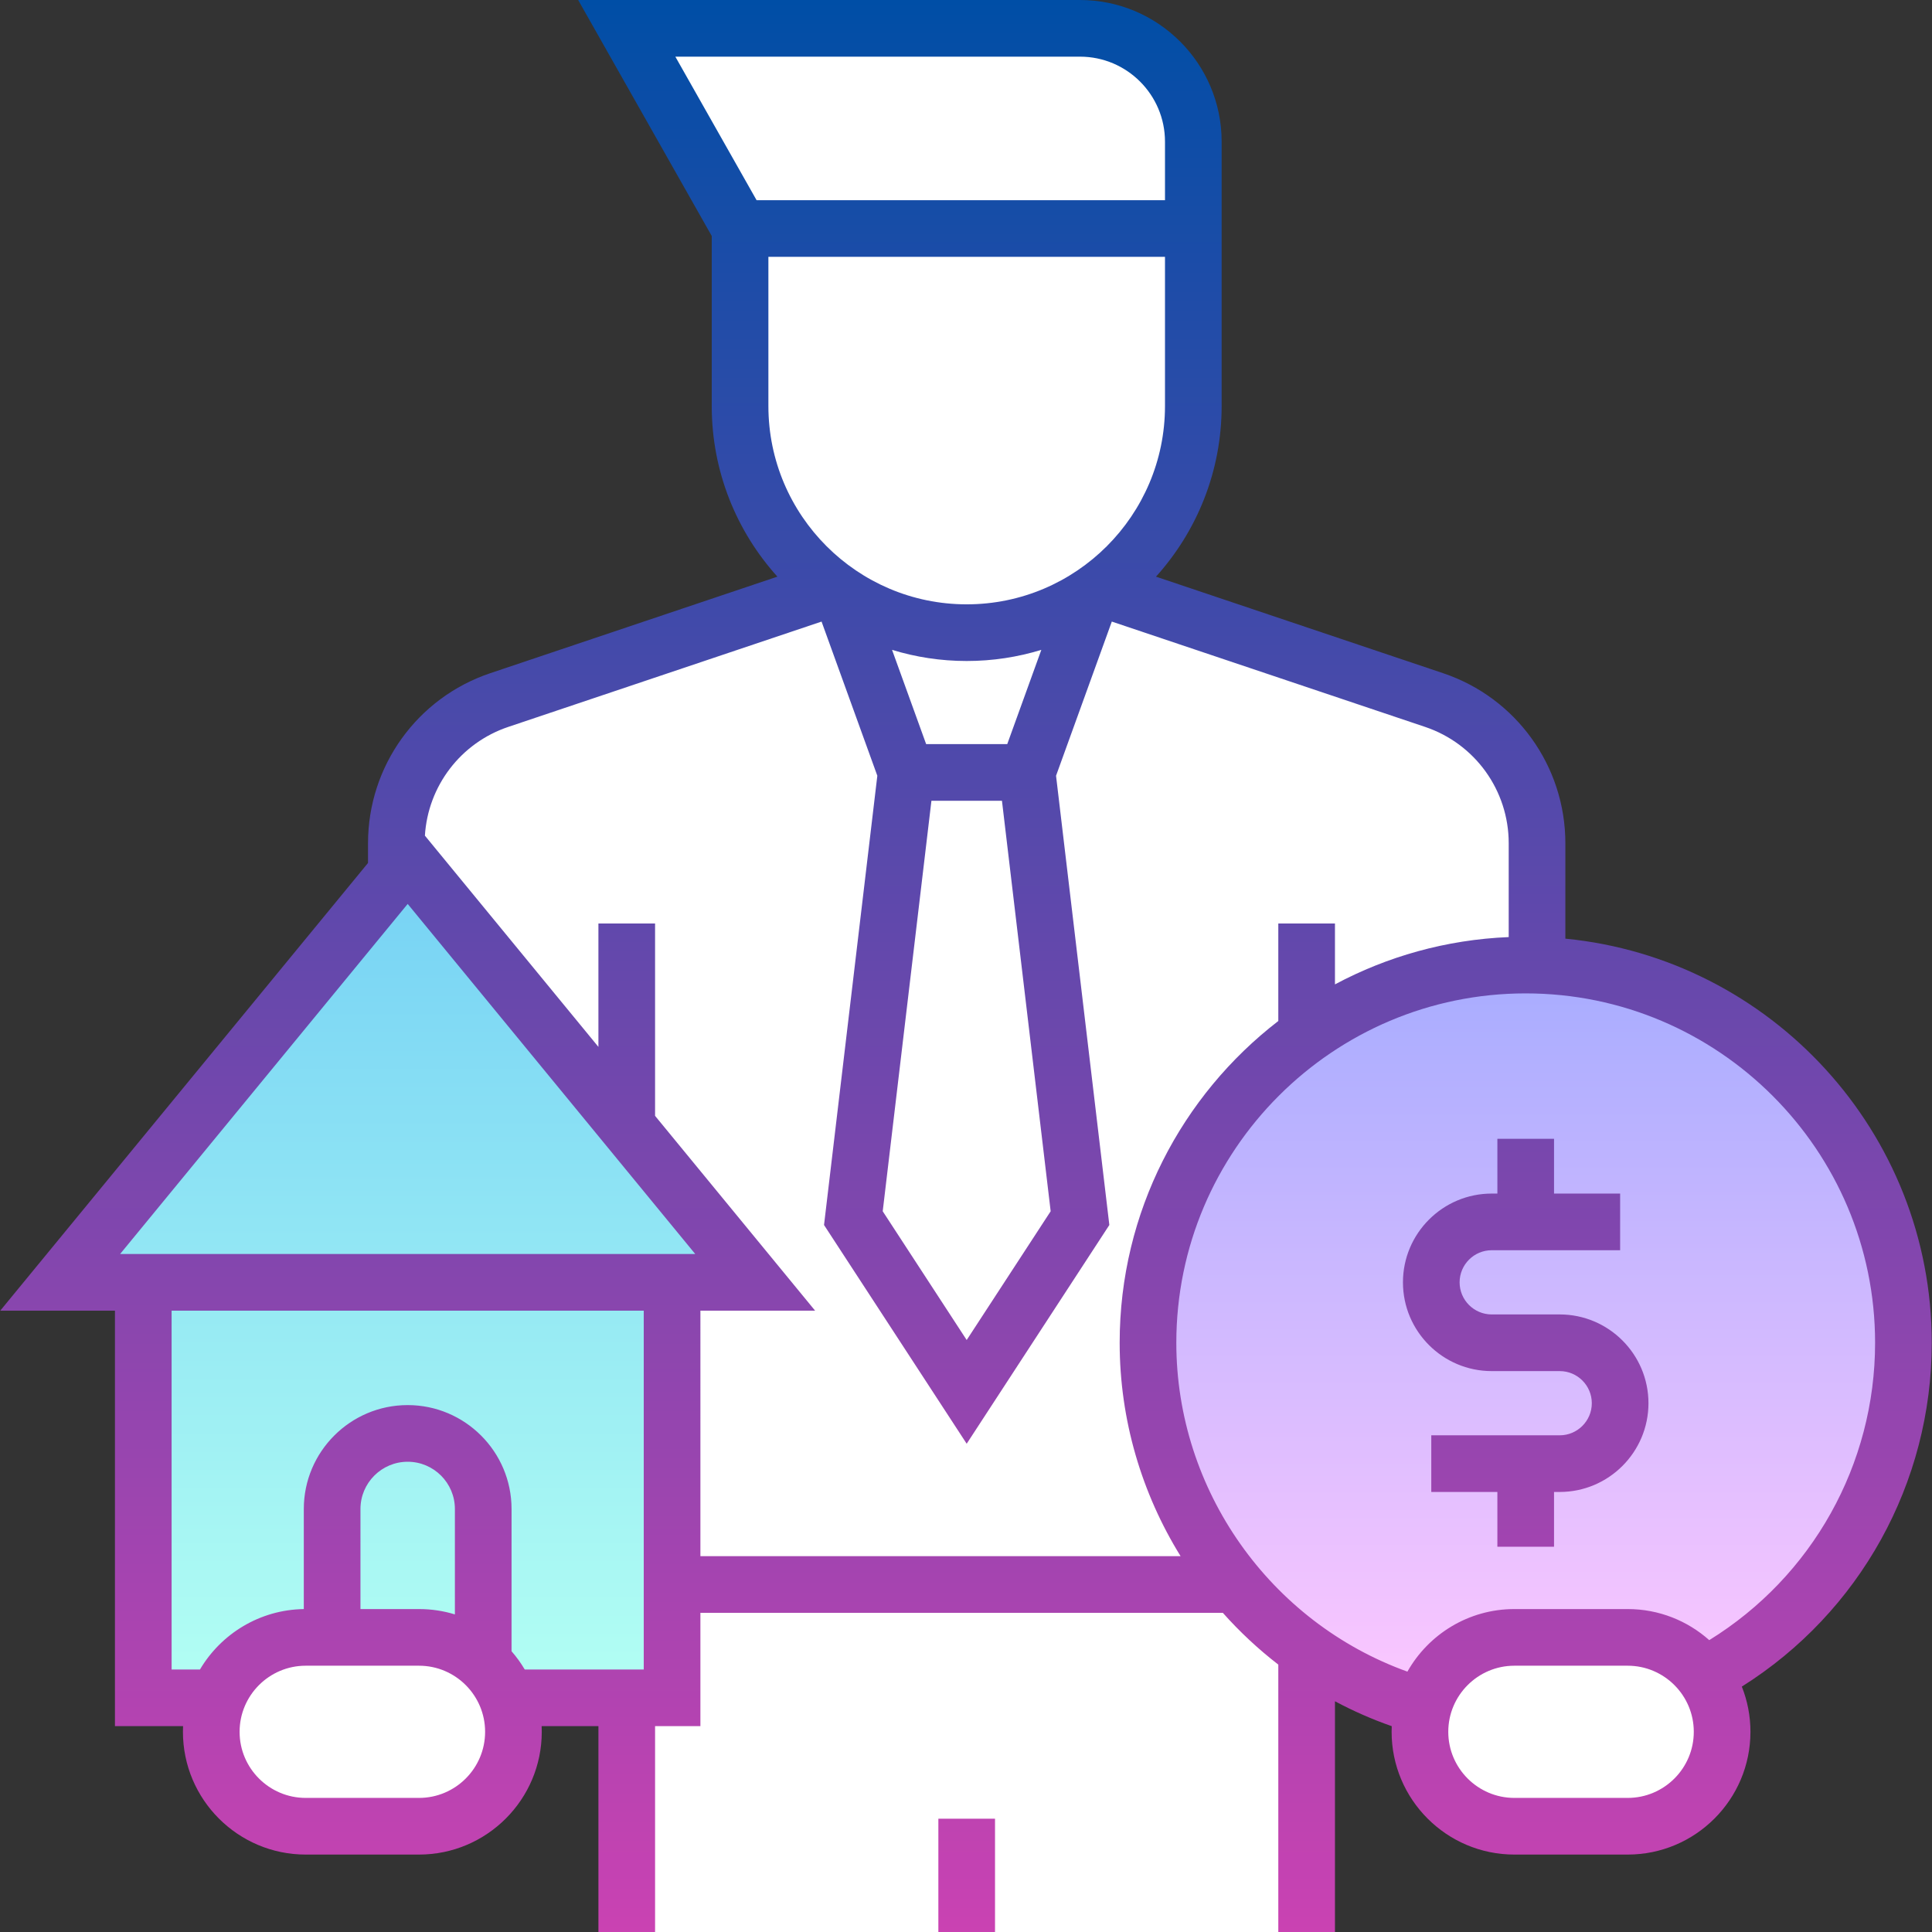 <svg xmlns="http://www.w3.org/2000/svg" version="1.1" xmlns:xlink="http://www.w3.org/1999/xlink" xmlns:svgjs="http://svgjs.com/svgjs" width="512" height="512" x="0" y="0" viewBox="0 0 511.5 511.5" style="enable-background:new 0 0 512 512" xml:space="preserve" class=""><rect x="0" y="0" width="511.5" height="511.5" fill="#333333" stroke="none"/><g><linearGradient xmlns="http://www.w3.org/2000/svg" id="SVGID_1_" gradientUnits="userSpaceOnUse" x1="403.933" x2="403.933" y1="255.5" y2="455.5"><stop offset="0" stop-color="#a7acff"></stop><stop offset="1" stop-color="#ffc8ff"></stop></linearGradient><linearGradient xmlns="http://www.w3.org/2000/svg" id="SVGID_2_" gradientUnits="userSpaceOnUse" x1="107.933" x2="107.933" y1="227.5" y2="449.5"><stop offset="0" stop-color="#75d1f4"></stop><stop offset="1" stop-color="#b3fff3"></stop></linearGradient><linearGradient xmlns="http://www.w3.org/2000/svg" id="SVGID_3_" gradientUnits="userSpaceOnUse" x1="255.75" x2="255.75" y1="0" y2="511.5"><stop offset="0" stop-color="#004ea6"></stop><stop offset="1" stop-color="#ca42b2"></stop></linearGradient><g xmlns="http://www.w3.org/2000/svg"><path d="m345.933 511.5h-180v-213h-61v-75.248c0-17.179 10.969-32.44 27.253-37.915l88.747-29.837h70l88.747 29.837c16.284 5.475 27.253 20.735 27.253 37.915v51.248h-61z" fill="#ffffff" data-original="#ffffff" class=""></path><circle cx="403.933" cy="355.5" fill="url(#SVGID_1_)" r="100" data-original="url(#SVGID_1_)"></circle><path d="m107.933 227.5-92 112h22v110h140v-110h22z" fill="url(#SVGID_2_)" data-original="url(#SVGID_2_)"></path><g fill="#fff"><path d="m288.933 157.5-17 47 14 118-30 46-30-46 14-118-17-47z" fill="#ffffff" data-original="#ffffff" class=""></path><path d="m110.933 433.5h-30c-13.807 0-25 11.193-25 25 0 13.807 11.193 25 25 25h30c13.807 0 25-11.193 25-25 0-13.807-11.193-25-25-25z" fill="#ffffff" data-original="#ffffff" class=""></path><path d="m430.933 433.5h-30c-13.807 0-25 11.193-25 25 0 13.807 11.193 25 25 25h30c13.807 0 25-11.193 25-25 0-13.807-11.193-25-25-25z" fill="#ffffff" data-original="#ffffff" class=""></path><path d="m195.933 107.5c0 33.137 26.863 60 60 60 33.137 0 60-26.863 60-60v-47h-120z" fill="#ffffff" data-original="#ffffff" class=""></path><path d="m285.933 7.5h-120l30 53h120v-23c0-16.569-13.431-30-30-30z" fill="#ffffff" data-original="#ffffff" class=""></path></g><path d="m353.433 511.5h-15v-70.793c-5.325-4.114-10.239-8.707-14.686-13.707h-138.314v30h-12v54.5h-15v-54.5h-15.034c.023.498.034.997.034 1.5 0 17.92-14.58 32.5-32.5 32.5h-30c-17.92 0-32.5-14.58-32.5-32.5 0-.503.011-1.002.034-1.5h-18.034v-110h-30.366l97.367-118.533v-5.215c0-20.422 13.006-38.516 32.363-45.023l76.02-25.559c-10.799-11.971-17.382-27.816-17.382-45.17v-45.024l-35.365-62.476h132.863c20.678 0 37.5 16.822 37.5 37.5v70c0 17.354-6.583 33.199-17.383 45.17l76.02 25.559c19.357 6.508 32.363 24.602 32.363 45.023v25.257c54.367 5.294 97 51.257 97 106.991 0 37.188-19.086 71.411-50.284 91.029 1.474 3.707 2.284 7.746 2.284 11.971 0 17.92-14.579 32.5-32.5 32.5h-30c-17.921 0-32.5-14.58-32.5-32.5 0-.5.012-.996.034-1.491-5.223-1.825-10.242-4.036-15.034-6.596zm47.5-70.5c-9.649 0-17.5 7.851-17.5 17.5s7.851 17.5 17.5 17.5h30c9.649 0 17.5-7.851 17.5-17.5s-7.851-17.5-17.5-17.5zm-320 0c-9.649 0-17.5 7.851-17.5 17.5s7.851 17.5 17.5 17.5h30c9.649 0 17.5-7.851 17.5-17.5s-7.851-17.5-17.5-17.5zm323-178c-51.005 0-92.5 41.495-92.5 92.5 0 39.087 24.848 73.991 61.181 87.065 5.582-9.88 16.185-16.565 28.319-16.565h30c8.28 0 15.847 3.112 21.592 8.229 27.225-16.817 43.908-46.478 43.908-78.729 0-51.005-41.495-92.5-92.5-92.5zm-265.007 179h31.508v-95h-125v95h7.508c5.583-9.435 15.799-15.818 27.492-15.996v-26.504c0-15.164 12.336-27.5 27.5-27.5s27.5 12.336 27.5 27.5v37.668c1.305 1.497 2.474 3.114 3.492 4.832zm-43.493-16h15.5c3.303 0 6.494.496 9.5 1.416v-27.916c0-6.893-5.607-12.5-12.5-12.5s-12.5 5.607-12.5 12.5zm90-14h127.13c-10.282-16.604-16.13-36.059-16.13-56.5 0-34.645 16.475-65.515 42-85.188v-25.812h15v16.117c13.819-7.385 29.433-11.838 46-12.524v-24.841c0-13.973-8.898-26.353-22.144-30.806l-82.936-27.884-14.764 40.818 14.111 118.938-37.769 57.912-37.769-57.912 14.111-118.938-14.764-40.818-82.936 27.884c-12.604 4.238-21.272 15.655-22.081 28.792l45.938 55.925v-32.663h15v50.923l42.37 51.577h-30.367zm48.268-91.318 22.232 34.089 22.231-34.089-12.894-108.682h-18.674zm-201.901 11.318h152.267l-76.133-92.684zm213.396-135h21.475l9.024-24.951c-6.252 1.917-12.89 2.951-19.762 2.951s-13.51-1.033-19.762-2.951zm-41.763-129v39.5c0 28.949 23.551 52.5 52.5 52.5 28.948 0 52.5-23.551 52.5-52.5v-39.5zm-3.127-15h108.127v-15.5c0-12.407-10.094-22.5-22.5-22.5h-107.136zm63.127 458.5h-15v-30h15zm148-102h-15v-14.5h-17.5v-15h34c4.687 0 8.5-3.813 8.5-8.5s-3.813-8.5-8.5-8.5h-18c-12.958 0-23.5-10.542-23.5-23.5s10.542-23.5 23.5-23.5h1.5v-14.5h15v14.5h17.5v15h-34c-4.687 0-8.5 3.813-8.5 8.5s3.813 8.5 8.5 8.5h18c12.958 0 23.5 10.542 23.5 23.5s-10.542 23.5-23.5 23.5h-1.5z" fill="url(#SVGID_3_)" data-original="url(#SVGID_3_)"></path></g></g></svg>